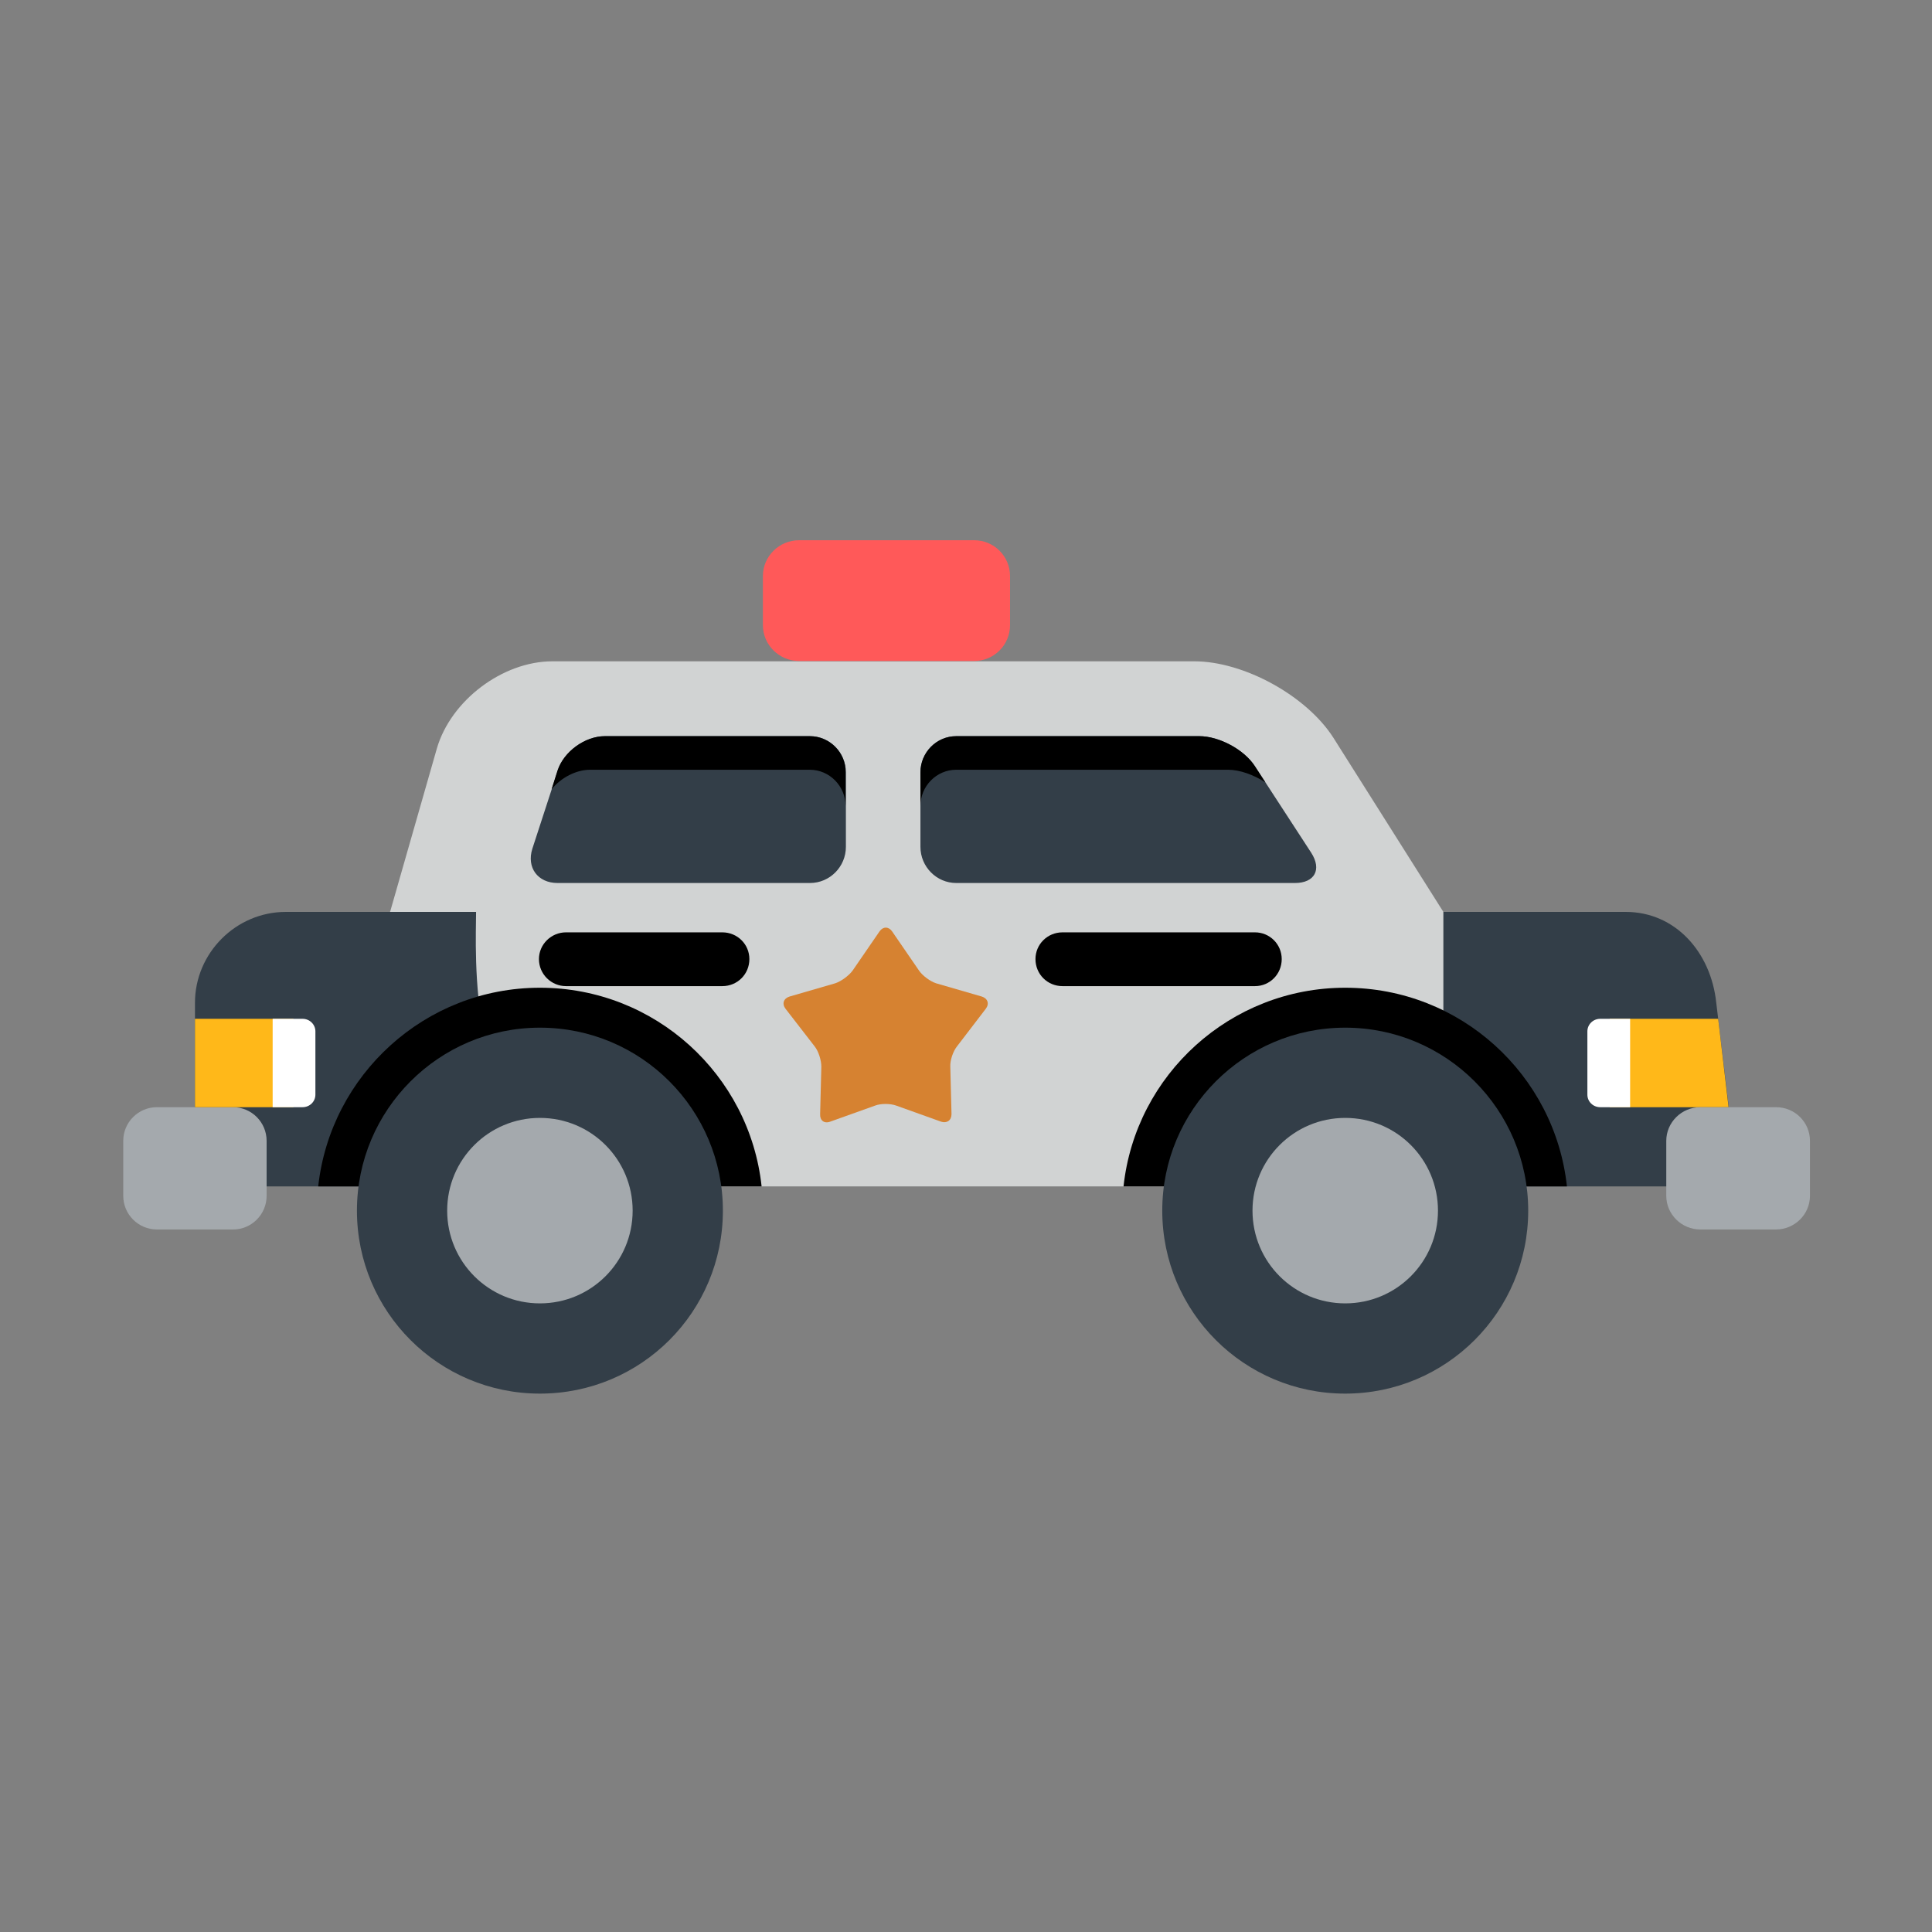<?xml version="1.0" encoding="UTF-8"?>
<svg xmlns="http://www.w3.org/2000/svg" xmlns:xlink="http://www.w3.org/1999/xlink" width="24px" height="24px" viewBox="0 0 24 24" version="1.1">
<rect x="0" y="0" width="24" height="24" fill="#808080" stroke="none"/>
<g id="surface1">
<path style=" stroke:none;fill-rule:nonzero;fill:rgb(20%,24.314%,28.235%);fill-opacity:1;" d="M 21.32 12.457 C 21.254 11.828 20.812 11.328 20.195 11.328 L 3.551 11.328 C 2.93 11.328 2.422 11.84 2.422 12.457 L 2.422 14.738 L 8.082 14.738 L 8.539 14.156 L 14.91 14.156 L 16.387 14.738 L 21.594 14.738 Z M 21.32 12.457 "/>
<path style=" stroke:none;fill-rule:nonzero;fill:rgb(81.961%,82.745%,82.745%);fill-opacity:1;" d="M 16.566 9.168 C 16.234 8.645 15.453 8.215 14.836 8.215 L 6.863 8.215 C 6.242 8.215 5.598 8.703 5.426 9.301 L 4.848 11.32 C 4.848 11.324 4.844 11.328 4.844 11.328 L 5.914 11.328 C 5.914 11.809 5.781 13.926 7.156 14.738 L 17.93 14.738 L 17.93 11.328 Z M 16.566 9.168 "/>
<path style=" stroke:none;fill-rule:nonzero;fill:rgb(100%,72.157%,9.804%);fill-opacity:1;" d="M 21.344 12.656 L 19.996 12.656 L 19.996 13.754 L 21.473 13.754 Z M 21.344 12.656 "/>
<path style=" stroke:none;fill-rule:nonzero;fill:rgb(100%,100%,100%);fill-opacity:1;" d="M 20.25 13.754 L 19.879 13.754 C 19.789 13.754 19.719 13.684 19.719 13.598 L 19.719 12.812 C 19.719 12.727 19.789 12.656 19.879 12.656 L 20.25 12.656 Z M 20.25 13.754 "/>
<path style=" stroke:none;fill-rule:nonzero;fill:rgb(0%,0%,0%);fill-opacity:1;" d="M 6.707 12.27 C 5.281 12.27 4.105 13.352 3.953 14.738 L 9.461 14.738 C 9.312 13.352 8.137 12.27 6.707 12.27 Z M 6.707 12.27 "/>
<path style=" stroke:none;fill-rule:nonzero;fill:rgb(20%,24.314%,28.235%);fill-opacity:1;" d="M 4.434 15.039 C 4.434 16.297 5.453 17.312 6.707 17.312 C 7.965 17.312 8.98 16.297 8.98 15.039 C 8.98 13.785 7.965 12.766 6.707 12.766 C 5.453 12.766 4.434 13.785 4.434 15.039 Z M 4.434 15.039 "/>
<path style=" stroke:none;fill-rule:nonzero;fill:rgb(64.314%,66.275%,67.843%);fill-opacity:1;" d="M 5.555 15.039 C 5.555 15.676 6.07 16.191 6.707 16.191 C 7.344 16.191 7.859 15.676 7.859 15.039 C 7.859 14.402 7.344 13.887 6.707 13.887 C 6.07 13.887 5.555 14.402 5.555 15.039 Z M 5.555 15.039 "/>
<path style=" stroke:none;fill-rule:nonzero;fill:rgb(0%,0%,0%);fill-opacity:1;" d="M 16.711 12.27 C 15.285 12.27 14.105 13.352 13.957 14.738 L 19.465 14.738 C 19.316 13.352 18.141 12.27 16.711 12.27 Z M 16.711 12.27 "/>
<path style=" stroke:none;fill-rule:nonzero;fill:rgb(20%,24.314%,28.235%);fill-opacity:1;" d="M 14.438 15.039 C 14.438 16.297 15.457 17.312 16.711 17.312 C 17.965 17.312 18.984 16.297 18.984 15.039 C 18.984 13.785 17.965 12.766 16.711 12.766 C 15.457 12.766 14.438 13.785 14.438 15.039 Z M 14.438 15.039 "/>
<path style=" stroke:none;fill-rule:nonzero;fill:rgb(64.314%,66.275%,67.843%);fill-opacity:1;" d="M 15.559 15.039 C 15.559 15.676 16.074 16.191 16.711 16.191 C 17.348 16.191 17.863 15.676 17.863 15.039 C 17.863 14.402 17.348 13.887 16.711 13.887 C 16.074 13.887 15.559 14.402 15.559 15.039 Z M 15.559 15.039 "/>
<path style=" stroke:none;fill-rule:nonzero;fill:rgb(64.314%,66.275%,67.843%);fill-opacity:1;" d="M 22.484 14.855 C 22.484 15.086 22.293 15.273 22.062 15.273 L 21.121 15.273 C 20.891 15.273 20.699 15.086 20.699 14.855 L 20.699 14.172 C 20.699 13.941 20.891 13.754 21.121 13.754 L 22.062 13.754 C 22.297 13.754 22.484 13.941 22.484 14.172 Z M 3.312 14.855 C 3.312 15.086 3.125 15.273 2.895 15.273 L 1.949 15.273 C 1.719 15.273 1.531 15.086 1.531 14.855 L 1.531 14.172 C 1.531 13.941 1.719 13.754 1.949 13.754 L 2.895 13.754 C 3.125 13.754 3.312 13.941 3.312 14.172 Z M 3.312 14.855 "/>
<path style=" stroke:none;fill-rule:nonzero;fill:rgb(100%,72.157%,9.804%);fill-opacity:1;" d="M 2.422 12.656 L 3.645 12.656 L 3.645 13.754 L 2.422 13.754 Z M 2.422 12.656 "/>
<path style=" stroke:none;fill-rule:nonzero;fill:rgb(100%,100%,100%);fill-opacity:1;" d="M 3.387 13.754 L 3.758 13.754 C 3.848 13.754 3.918 13.684 3.918 13.598 L 3.918 12.812 C 3.918 12.727 3.848 12.656 3.758 12.656 L 3.387 12.656 Z M 3.387 13.754 "/>
<path style=" stroke:none;fill-rule:nonzero;fill:rgb(20%,24.314%,28.235%);fill-opacity:1;" d="M 11.434 9.594 C 11.434 9.348 11.633 9.145 11.879 9.145 L 14.898 9.145 C 15.145 9.145 15.457 9.312 15.59 9.52 L 16.289 10.594 C 16.422 10.801 16.332 10.969 16.086 10.969 L 11.879 10.969 C 11.633 10.969 11.434 10.766 11.434 10.52 Z M 11.434 9.594 "/>
<path style=" stroke:none;fill-rule:nonzero;fill:rgb(0%,0%,0%);fill-opacity:1;" d="M 15.59 9.52 C 15.457 9.312 15.145 9.145 14.898 9.145 L 11.879 9.145 C 11.633 9.145 11.434 9.348 11.434 9.594 L 11.434 10.012 C 11.434 9.766 11.633 9.562 11.879 9.562 L 15.254 9.562 C 15.402 9.562 15.574 9.625 15.719 9.719 Z M 15.59 9.52 "/>
<path style=" stroke:none;fill-rule:nonzero;fill:rgb(20%,24.314%,28.235%);fill-opacity:1;" d="M 6.93 9.57 C 7.004 9.336 7.27 9.145 7.516 9.145 L 10.062 9.145 C 10.309 9.145 10.508 9.348 10.508 9.594 L 10.508 10.52 C 10.508 10.766 10.309 10.969 10.062 10.969 L 6.926 10.969 C 6.68 10.969 6.539 10.777 6.613 10.543 Z M 6.93 9.57 "/>
<path style=" stroke:none;fill-rule:nonzero;fill:rgb(0%,0%,0%);fill-opacity:1;" d="M 10.059 9.145 L 7.512 9.145 C 7.266 9.145 7.004 9.336 6.926 9.57 L 6.852 9.805 C 6.969 9.66 7.156 9.562 7.332 9.562 L 10.059 9.562 C 10.305 9.562 10.504 9.766 10.504 10.012 L 10.504 9.594 C 10.508 9.348 10.305 9.145 10.059 9.145 Z M 10.059 9.145 "/>
<path style=" stroke:none;fill-rule:nonzero;fill:rgb(100%,34.902%,34.902%);fill-opacity:1;" d="M 12.547 7.156 C 12.547 6.91 12.348 6.711 12.102 6.711 L 9.926 6.711 C 9.68 6.711 9.477 6.91 9.477 7.156 L 9.477 7.766 C 9.477 8.012 9.68 8.211 9.926 8.211 L 12.102 8.211 C 12.348 8.211 12.547 8.012 12.547 7.766 Z M 12.547 7.156 "/>
<path style=" stroke:none;fill-rule:nonzero;fill:rgb(83.922%,50.98%,19.216%);fill-opacity:1;" d="M 11.133 13.734 C 11.059 13.707 10.941 13.707 10.871 13.734 L 10.312 13.934 C 10.238 13.961 10.184 13.918 10.188 13.84 L 10.203 13.25 C 10.203 13.172 10.168 13.059 10.121 13 L 9.758 12.531 C 9.711 12.469 9.734 12.402 9.809 12.379 L 10.375 12.215 C 10.449 12.191 10.543 12.121 10.59 12.059 L 10.926 11.57 C 10.969 11.508 11.039 11.508 11.082 11.57 L 11.418 12.059 C 11.461 12.121 11.555 12.191 11.629 12.215 L 12.195 12.379 C 12.27 12.402 12.293 12.469 12.246 12.531 L 11.887 13 C 11.84 13.059 11.801 13.172 11.805 13.25 L 11.82 13.84 C 11.82 13.918 11.762 13.957 11.691 13.934 Z M 11.133 13.734 "/>
<path style=" stroke:none;fill-rule:nonzero;fill:rgb(0%,0%,0%);fill-opacity:1;" d="M 8.973 12.25 L 7.031 12.25 C 6.848 12.25 6.695 12.102 6.695 11.914 C 6.695 11.73 6.848 11.582 7.031 11.582 L 8.973 11.582 C 9.16 11.582 9.309 11.73 9.309 11.914 C 9.309 12.102 9.16 12.25 8.973 12.25 Z M 15.59 12.25 L 13.199 12.25 C 13.012 12.25 12.863 12.102 12.863 11.914 C 12.863 11.73 13.012 11.582 13.199 11.582 L 15.59 11.582 C 15.773 11.582 15.922 11.73 15.922 11.914 C 15.922 12.102 15.773 12.25 15.59 12.25 Z M 15.59 12.25 "/>
</g>
</svg>
